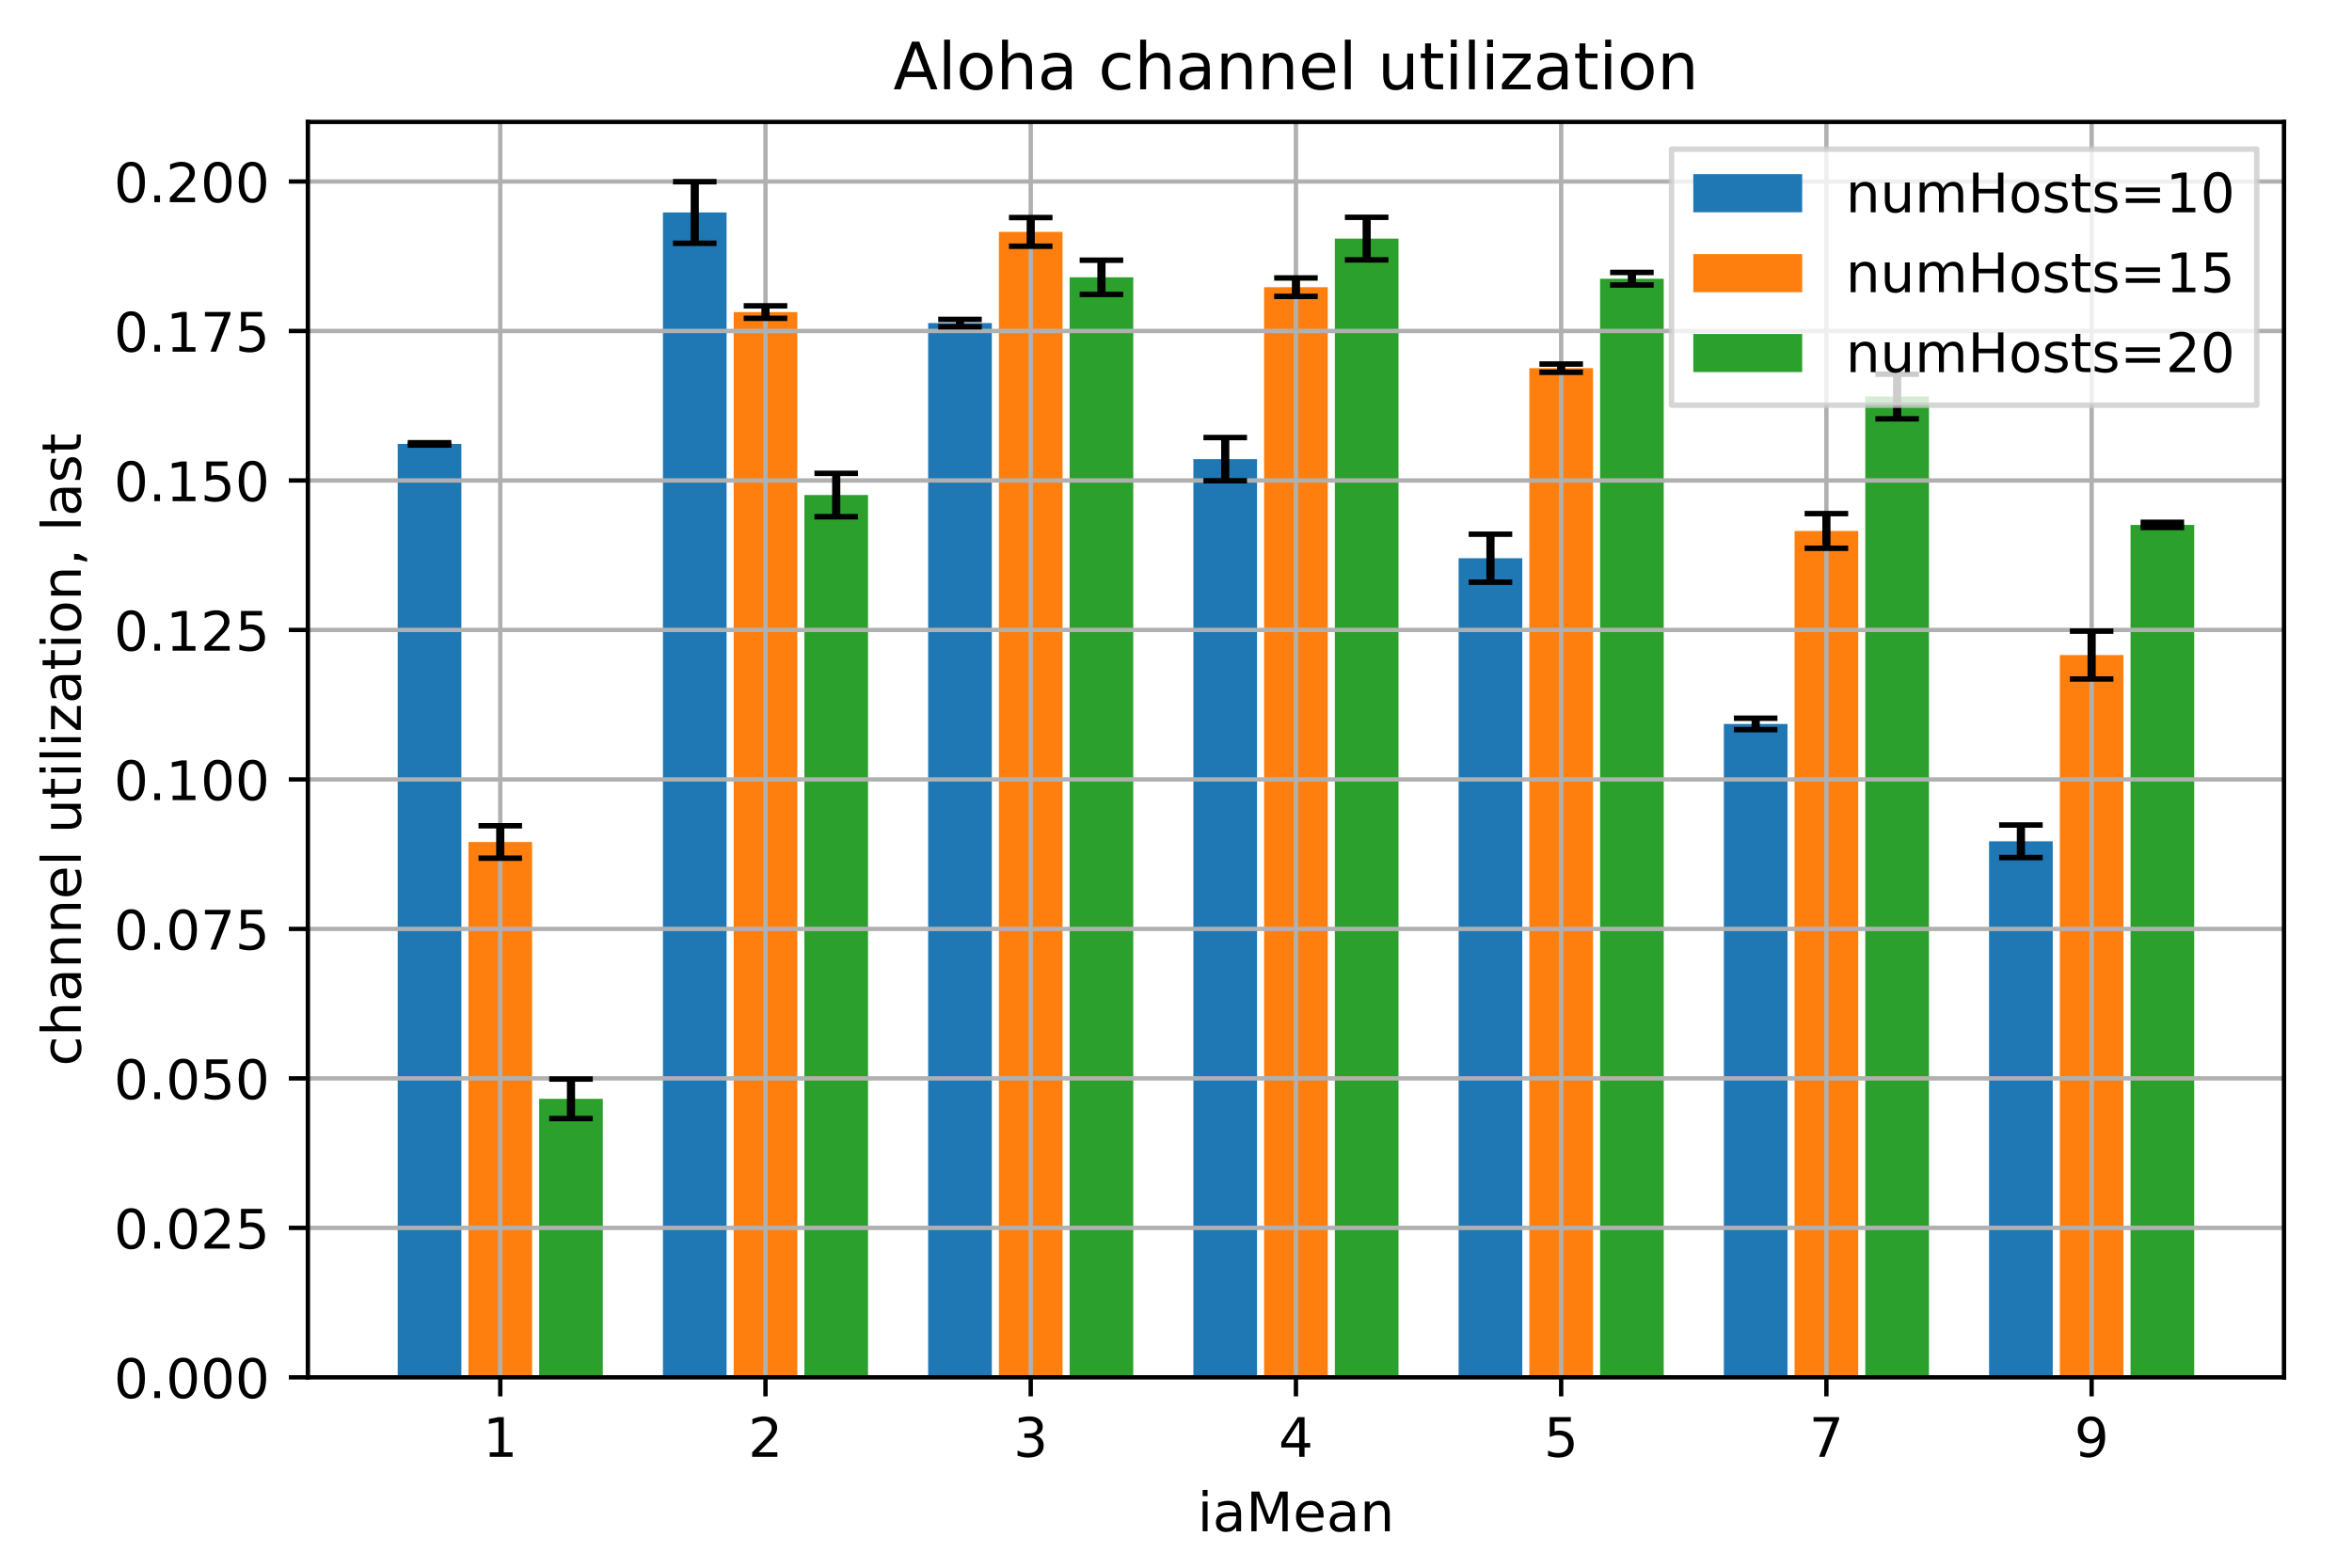 <?xml version="1.0" encoding="utf-8" standalone="no"?>
<!DOCTYPE svg PUBLIC "-//W3C//DTD SVG 1.1//EN"
  "http://www.w3.org/Graphics/SVG/1.1/DTD/svg11.dtd">
<!-- Created with matplotlib (https://matplotlib.org/) -->
<svg height="288pt" version="1.1" viewBox="0 0 432 288" width="432pt" xmlns="http://www.w3.org/2000/svg" xmlns:xlink="http://www.w3.org/1999/xlink">
 <defs>
  <style type="text/css">
*{stroke-linecap:butt;stroke-linejoin:round;}
  </style>
 </defs>
 <g id="figure_1">
  <g id="patch_1">
   <path d="M 0 288 
L 432 288 
L 432 0 
L 0 0 
z
" style="fill:#ffffff;"/>
  </g>
  <g id="axes_1">
   <g id="patch_2">
    <path d="M 56.55 253.033 
L 419.512 253.033 
L 419.512 22.4 
L 56.55 22.4 
z
" style="fill:#ffffff;"/>
   </g>
   <g id="patch_3">
    <path clip-path="url(#p6f4a59d327)" d="M 99.03 253.033 
L 110.722 253.033 
L 110.722 201.86 
L 99.03 201.86 
z
" style="fill:#2ca02c;"/>
   </g>
   <g id="patch_4">
    <path clip-path="url(#p6f4a59d327)" d="M 147.745 253.033 
L 159.437 253.033 
L 159.437 90.941 
L 147.745 90.941 
z
" style="fill:#2ca02c;"/>
   </g>
   <g id="patch_5">
    <path clip-path="url(#p6f4a59d327)" d="M 196.461 253.033 
L 208.152 253.033 
L 208.152 50.944 
L 196.461 50.944 
z
" style="fill:#2ca02c;"/>
   </g>
   <g id="patch_6">
    <path clip-path="url(#p6f4a59d327)" d="M 245.176 253.033 
L 256.868 253.033 
L 256.868 43.831 
L 245.176 43.831 
z
" style="fill:#2ca02c;"/>
   </g>
   <g id="patch_7">
    <path clip-path="url(#p6f4a59d327)" d="M 293.892 253.033 
L 305.583 253.033 
L 305.583 51.201 
L 293.892 51.201 
z
" style="fill:#2ca02c;"/>
   </g>
   <g id="patch_8">
    <path clip-path="url(#p6f4a59d327)" d="M 342.607 253.033 
L 354.299 253.033 
L 354.299 72.845 
L 342.607 72.845 
z
" style="fill:#2ca02c;"/>
   </g>
   <g id="patch_9">
    <path clip-path="url(#p6f4a59d327)" d="M 391.322 253.033 
L 403.014 253.033 
L 403.014 96.429 
L 391.322 96.429 
z
" style="fill:#2ca02c;"/>
   </g>
   <g id="patch_10">
    <path clip-path="url(#p6f4a59d327)" d="M 86.039 253.033 
L 97.731 253.033 
L 97.731 154.679 
L 86.039 154.679 
z
" style="fill:#ff7f0e;"/>
   </g>
   <g id="patch_11">
    <path clip-path="url(#p6f4a59d327)" d="M 134.755 253.033 
L 146.446 253.033 
L 146.446 57.334 
L 134.755 57.334 
z
" style="fill:#ff7f0e;"/>
   </g>
   <g id="patch_12">
    <path clip-path="url(#p6f4a59d327)" d="M 183.47 253.033 
L 195.162 253.033 
L 195.162 42.601 
L 183.47 42.601 
z
" style="fill:#ff7f0e;"/>
   </g>
   <g id="patch_13">
    <path clip-path="url(#p6f4a59d327)" d="M 232.185 253.033 
L 243.877 253.033 
L 243.877 52.759 
L 232.185 52.759 
z
" style="fill:#ff7f0e;"/>
   </g>
   <g id="patch_14">
    <path clip-path="url(#p6f4a59d327)" d="M 280.901 253.033 
L 292.593 253.033 
L 292.593 67.636 
L 280.901 67.636 
z
" style="fill:#ff7f0e;"/>
   </g>
   <g id="patch_15">
    <path clip-path="url(#p6f4a59d327)" d="M 329.616 253.033 
L 341.308 253.033 
L 341.308 97.541 
L 329.616 97.541 
z
" style="fill:#ff7f0e;"/>
   </g>
   <g id="patch_16">
    <path clip-path="url(#p6f4a59d327)" d="M 378.332 253.033 
L 390.023 253.033 
L 390.023 120.34 
L 378.332 120.34 
z
" style="fill:#ff7f0e;"/>
   </g>
   <g id="patch_17">
    <path clip-path="url(#p6f4a59d327)" d="M 73.048 253.033 
L 84.74 253.033 
L 84.74 81.547 
L 73.048 81.547 
z
" style="fill:#1f77b4;"/>
   </g>
   <g id="patch_18">
    <path clip-path="url(#p6f4a59d327)" d="M 121.764 253.033 
L 133.455 253.033 
L 133.455 39.035 
L 121.764 39.035 
z
" style="fill:#1f77b4;"/>
   </g>
   <g id="patch_19">
    <path clip-path="url(#p6f4a59d327)" d="M 170.479 253.033 
L 182.171 253.033 
L 182.171 59.353 
L 170.479 59.353 
z
" style="fill:#1f77b4;"/>
   </g>
   <g id="patch_20">
    <path clip-path="url(#p6f4a59d327)" d="M 219.195 253.033 
L 230.886 253.033 
L 230.886 84.345 
L 219.195 84.345 
z
" style="fill:#1f77b4;"/>
   </g>
   <g id="patch_21">
    <path clip-path="url(#p6f4a59d327)" d="M 267.91 253.033 
L 279.602 253.033 
L 279.602 102.548 
L 267.91 102.548 
z
" style="fill:#1f77b4;"/>
   </g>
   <g id="patch_22">
    <path clip-path="url(#p6f4a59d327)" d="M 316.625 253.033 
L 328.317 253.033 
L 328.317 132.993 
L 316.625 132.993 
z
" style="fill:#1f77b4;"/>
   </g>
   <g id="patch_23">
    <path clip-path="url(#p6f4a59d327)" d="M 365.341 253.033 
L 377.033 253.033 
L 377.033 154.549 
L 365.341 154.549 
z
" style="fill:#1f77b4;"/>
   </g>
   <g id="matplotlib.axis_1">
    <g id="xtick_1">
     <g id="line2d_1">
      <path clip-path="url(#p6f4a59d327)" d="M 91.885 253.033 
L 91.885 22.4 
" style="fill:none;stroke:#b0b0b0;stroke-linecap:square;stroke-width:0.8;"/>
     </g>
     <g id="line2d_2">
      <defs>
       <path d="M 0 0 
L 0 3.5 
" id="m653e069e9d" style="stroke:#000000;stroke-width:0.8;"/>
      </defs>
      <g>
       <use style="stroke:#000000;stroke-width:0.8;" x="91.885" xlink:href="#m653e069e9d" y="253.033"/>
      </g>
     </g>
     <g id="text_1">
      <!-- 1 -->
      <defs>
       <path d="M 12.406 8.297 
L 28.516 8.297 
L 28.516 63.922 
L 10.984 60.406 
L 10.984 69.391 
L 28.422 72.906 
L 38.281 72.906 
L 38.281 8.297 
L 54.391 8.297 
L 54.391 0 
L 12.406 0 
z
" id="DejaVuSans-49"/>
      </defs>
      <g transform="translate(88.704 267.632)scale(0.1 -0.1)">
       <use xlink:href="#DejaVuSans-49"/>
      </g>
     </g>
    </g>
    <g id="xtick_2">
     <g id="line2d_3">
      <path clip-path="url(#p6f4a59d327)" d="M 140.6 253.033 
L 140.6 22.4 
" style="fill:none;stroke:#b0b0b0;stroke-linecap:square;stroke-width:0.8;"/>
     </g>
     <g id="line2d_4">
      <g>
       <use style="stroke:#000000;stroke-width:0.8;" x="140.6" xlink:href="#m653e069e9d" y="253.033"/>
      </g>
     </g>
     <g id="text_2">
      <!-- 2 -->
      <defs>
       <path d="M 19.188 8.297 
L 53.609 8.297 
L 53.609 0 
L 7.328 0 
L 7.328 8.297 
Q 12.938 14.109 22.625 23.891 
Q 32.328 33.688 34.812 36.531 
Q 39.547 41.844 41.422 45.531 
Q 43.312 49.219 43.312 52.781 
Q 43.312 58.594 39.234 62.25 
Q 35.156 65.922 28.609 65.922 
Q 23.969 65.922 18.812 64.312 
Q 13.672 62.703 7.812 59.422 
L 7.812 69.391 
Q 13.766 71.781 18.938 73 
Q 24.125 74.219 28.422 74.219 
Q 39.75 74.219 46.484 68.547 
Q 53.219 62.891 53.219 53.422 
Q 53.219 48.922 51.531 44.891 
Q 49.859 40.875 45.406 35.406 
Q 44.188 33.984 37.641 27.219 
Q 31.109 20.453 19.188 8.297 
z
" id="DejaVuSans-50"/>
      </defs>
      <g transform="translate(137.419 267.632)scale(0.1 -0.1)">
       <use xlink:href="#DejaVuSans-50"/>
      </g>
     </g>
    </g>
    <g id="xtick_3">
     <g id="line2d_5">
      <path clip-path="url(#p6f4a59d327)" d="M 189.316 253.033 
L 189.316 22.4 
" style="fill:none;stroke:#b0b0b0;stroke-linecap:square;stroke-width:0.8;"/>
     </g>
     <g id="line2d_6">
      <g>
       <use style="stroke:#000000;stroke-width:0.8;" x="189.316" xlink:href="#m653e069e9d" y="253.033"/>
      </g>
     </g>
     <g id="text_3">
      <!-- 3 -->
      <defs>
       <path d="M 40.578 39.312 
Q 47.656 37.797 51.625 33 
Q 55.609 28.219 55.609 21.188 
Q 55.609 10.406 48.188 4.484 
Q 40.766 -1.422 27.094 -1.422 
Q 22.516 -1.422 17.656 -0.516 
Q 12.797 0.391 7.625 2.203 
L 7.625 11.719 
Q 11.719 9.328 16.594 8.109 
Q 21.484 6.891 26.812 6.891 
Q 36.078 6.891 40.938 10.547 
Q 45.797 14.203 45.797 21.188 
Q 45.797 27.641 41.281 31.266 
Q 36.766 34.906 28.719 34.906 
L 20.219 34.906 
L 20.219 43.016 
L 29.109 43.016 
Q 36.375 43.016 40.234 45.922 
Q 44.094 48.828 44.094 54.297 
Q 44.094 59.906 40.109 62.906 
Q 36.141 65.922 28.719 65.922 
Q 24.656 65.922 20.016 65.031 
Q 15.375 64.156 9.812 62.312 
L 9.812 71.094 
Q 15.438 72.656 20.344 73.438 
Q 25.25 74.219 29.594 74.219 
Q 40.828 74.219 47.359 69.109 
Q 53.906 64.016 53.906 55.328 
Q 53.906 49.266 50.438 45.094 
Q 46.969 40.922 40.578 39.312 
z
" id="DejaVuSans-51"/>
      </defs>
      <g transform="translate(186.135 267.632)scale(0.1 -0.1)">
       <use xlink:href="#DejaVuSans-51"/>
      </g>
     </g>
    </g>
    <g id="xtick_4">
     <g id="line2d_7">
      <path clip-path="url(#p6f4a59d327)" d="M 238.031 253.033 
L 238.031 22.4 
" style="fill:none;stroke:#b0b0b0;stroke-linecap:square;stroke-width:0.8;"/>
     </g>
     <g id="line2d_8">
      <g>
       <use style="stroke:#000000;stroke-width:0.8;" x="238.031" xlink:href="#m653e069e9d" y="253.033"/>
      </g>
     </g>
     <g id="text_4">
      <!-- 4 -->
      <defs>
       <path d="M 37.797 64.312 
L 12.891 25.391 
L 37.797 25.391 
z
M 35.203 72.906 
L 47.609 72.906 
L 47.609 25.391 
L 58.016 25.391 
L 58.016 17.188 
L 47.609 17.188 
L 47.609 0 
L 37.797 0 
L 37.797 17.188 
L 4.891 17.188 
L 4.891 26.703 
z
" id="DejaVuSans-52"/>
      </defs>
      <g transform="translate(234.85 267.632)scale(0.1 -0.1)">
       <use xlink:href="#DejaVuSans-52"/>
      </g>
     </g>
    </g>
    <g id="xtick_5">
     <g id="line2d_9">
      <path clip-path="url(#p6f4a59d327)" d="M 286.747 253.033 
L 286.747 22.4 
" style="fill:none;stroke:#b0b0b0;stroke-linecap:square;stroke-width:0.8;"/>
     </g>
     <g id="line2d_10">
      <g>
       <use style="stroke:#000000;stroke-width:0.8;" x="286.747" xlink:href="#m653e069e9d" y="253.033"/>
      </g>
     </g>
     <g id="text_5">
      <!-- 5 -->
      <defs>
       <path d="M 10.797 72.906 
L 49.516 72.906 
L 49.516 64.594 
L 19.828 64.594 
L 19.828 46.734 
Q 21.969 47.469 24.109 47.828 
Q 26.266 48.188 28.422 48.188 
Q 40.625 48.188 47.75 41.5 
Q 54.891 34.812 54.891 23.391 
Q 54.891 11.625 47.562 5.094 
Q 40.234 -1.422 26.906 -1.422 
Q 22.312 -1.422 17.547 -0.641 
Q 12.797 0.141 7.719 1.703 
L 7.719 11.625 
Q 12.109 9.234 16.797 8.062 
Q 21.484 6.891 26.703 6.891 
Q 35.156 6.891 40.078 11.328 
Q 45.016 15.766 45.016 23.391 
Q 45.016 31 40.078 35.438 
Q 35.156 39.891 26.703 39.891 
Q 22.75 39.891 18.812 39.016 
Q 14.891 38.141 10.797 36.281 
z
" id="DejaVuSans-53"/>
      </defs>
      <g transform="translate(283.565 267.632)scale(0.1 -0.1)">
       <use xlink:href="#DejaVuSans-53"/>
      </g>
     </g>
    </g>
    <g id="xtick_6">
     <g id="line2d_11">
      <path clip-path="url(#p6f4a59d327)" d="M 335.462 253.033 
L 335.462 22.4 
" style="fill:none;stroke:#b0b0b0;stroke-linecap:square;stroke-width:0.8;"/>
     </g>
     <g id="line2d_12">
      <g>
       <use style="stroke:#000000;stroke-width:0.8;" x="335.462" xlink:href="#m653e069e9d" y="253.033"/>
      </g>
     </g>
     <g id="text_6">
      <!-- 7 -->
      <defs>
       <path d="M 8.203 72.906 
L 55.078 72.906 
L 55.078 68.703 
L 28.609 0 
L 18.312 0 
L 43.219 64.594 
L 8.203 64.594 
z
" id="DejaVuSans-55"/>
      </defs>
      <g transform="translate(332.281 267.632)scale(0.1 -0.1)">
       <use xlink:href="#DejaVuSans-55"/>
      </g>
     </g>
    </g>
    <g id="xtick_7">
     <g id="line2d_13">
      <path clip-path="url(#p6f4a59d327)" d="M 384.178 253.033 
L 384.178 22.4 
" style="fill:none;stroke:#b0b0b0;stroke-linecap:square;stroke-width:0.8;"/>
     </g>
     <g id="line2d_14">
      <g>
       <use style="stroke:#000000;stroke-width:0.8;" x="384.178" xlink:href="#m653e069e9d" y="253.033"/>
      </g>
     </g>
     <g id="text_7">
      <!-- 9 -->
      <defs>
       <path d="M 10.984 1.516 
L 10.984 10.5 
Q 14.703 8.734 18.5 7.812 
Q 22.312 6.891 25.984 6.891 
Q 35.75 6.891 40.891 13.453 
Q 46.047 20.016 46.781 33.406 
Q 43.953 29.203 39.594 26.953 
Q 35.25 24.703 29.984 24.703 
Q 19.047 24.703 12.672 31.312 
Q 6.297 37.938 6.297 49.422 
Q 6.297 60.641 12.938 67.422 
Q 19.578 74.219 30.609 74.219 
Q 43.266 74.219 49.922 64.516 
Q 56.594 54.828 56.594 36.375 
Q 56.594 19.141 48.406 8.859 
Q 40.234 -1.422 26.422 -1.422 
Q 22.703 -1.422 18.891 -0.688 
Q 15.094 0.047 10.984 1.516 
z
M 30.609 32.422 
Q 37.25 32.422 41.125 36.953 
Q 45.016 41.5 45.016 49.422 
Q 45.016 57.281 41.125 61.844 
Q 37.25 66.406 30.609 66.406 
Q 23.969 66.406 20.094 61.844 
Q 16.219 57.281 16.219 49.422 
Q 16.219 41.5 20.094 36.953 
Q 23.969 32.422 30.609 32.422 
z
" id="DejaVuSans-57"/>
      </defs>
      <g transform="translate(380.996 267.632)scale(0.1 -0.1)">
       <use xlink:href="#DejaVuSans-57"/>
      </g>
     </g>
    </g>
    <g id="text_8">
     <!-- iaMean -->
     <defs>
      <path d="M 9.422 54.688 
L 18.406 54.688 
L 18.406 0 
L 9.422 0 
z
M 9.422 75.984 
L 18.406 75.984 
L 18.406 64.594 
L 9.422 64.594 
z
" id="DejaVuSans-105"/>
      <path d="M 34.281 27.484 
Q 23.391 27.484 19.188 25 
Q 14.984 22.516 14.984 16.5 
Q 14.984 11.719 18.141 8.906 
Q 21.297 6.109 26.703 6.109 
Q 34.188 6.109 38.703 11.406 
Q 43.219 16.703 43.219 25.484 
L 43.219 27.484 
z
M 52.203 31.203 
L 52.203 0 
L 43.219 0 
L 43.219 8.297 
Q 40.141 3.328 35.547 0.953 
Q 30.953 -1.422 24.312 -1.422 
Q 15.922 -1.422 10.953 3.297 
Q 6 8.016 6 15.922 
Q 6 25.141 12.172 29.828 
Q 18.359 34.516 30.609 34.516 
L 43.219 34.516 
L 43.219 35.406 
Q 43.219 41.609 39.141 45 
Q 35.062 48.391 27.688 48.391 
Q 23 48.391 18.547 47.266 
Q 14.109 46.141 10.016 43.891 
L 10.016 52.203 
Q 14.938 54.109 19.578 55.047 
Q 24.219 56 28.609 56 
Q 40.484 56 46.344 49.844 
Q 52.203 43.703 52.203 31.203 
z
" id="DejaVuSans-97"/>
      <path d="M 9.812 72.906 
L 24.516 72.906 
L 43.109 23.297 
L 61.812 72.906 
L 76.516 72.906 
L 76.516 0 
L 66.891 0 
L 66.891 64.016 
L 48.094 14.016 
L 38.188 14.016 
L 19.391 64.016 
L 19.391 0 
L 9.812 0 
z
" id="DejaVuSans-77"/>
      <path d="M 56.203 29.594 
L 56.203 25.203 
L 14.891 25.203 
Q 15.484 15.922 20.484 11.062 
Q 25.484 6.203 34.422 6.203 
Q 39.594 6.203 44.453 7.469 
Q 49.312 8.734 54.109 11.281 
L 54.109 2.781 
Q 49.266 0.734 44.188 -0.344 
Q 39.109 -1.422 33.891 -1.422 
Q 20.797 -1.422 13.156 6.188 
Q 5.516 13.812 5.516 26.812 
Q 5.516 40.234 12.766 48.109 
Q 20.016 56 32.328 56 
Q 43.359 56 49.781 48.891 
Q 56.203 41.797 56.203 29.594 
z
M 47.219 32.234 
Q 47.125 39.594 43.094 43.984 
Q 39.062 48.391 32.422 48.391 
Q 24.906 48.391 20.391 44.141 
Q 15.875 39.891 15.188 32.172 
z
" id="DejaVuSans-101"/>
      <path d="M 54.891 33.016 
L 54.891 0 
L 45.906 0 
L 45.906 32.719 
Q 45.906 40.484 42.875 44.328 
Q 39.844 48.188 33.797 48.188 
Q 26.516 48.188 22.312 43.547 
Q 18.109 38.922 18.109 30.906 
L 18.109 0 
L 9.078 0 
L 9.078 54.688 
L 18.109 54.688 
L 18.109 46.188 
Q 21.344 51.125 25.703 53.562 
Q 30.078 56 35.797 56 
Q 45.219 56 50.047 50.172 
Q 54.891 44.344 54.891 33.016 
z
" id="DejaVuSans-110"/>
     </defs>
     <g transform="translate(219.955 281.31)scale(0.1 -0.1)">
      <use xlink:href="#DejaVuSans-105"/>
      <use x="27.783" xlink:href="#DejaVuSans-97"/>
      <use x="89.062" xlink:href="#DejaVuSans-77"/>
      <use x="175.342" xlink:href="#DejaVuSans-101"/>
      <use x="236.865" xlink:href="#DejaVuSans-97"/>
      <use x="298.145" xlink:href="#DejaVuSans-110"/>
     </g>
    </g>
   </g>
   <g id="matplotlib.axis_2">
    <g id="ytick_1">
     <g id="line2d_15">
      <path clip-path="url(#p6f4a59d327)" d="M 56.55 253.033 
L 419.512 253.033 
" style="fill:none;stroke:#b0b0b0;stroke-linecap:square;stroke-width:0.8;"/>
     </g>
     <g id="line2d_16">
      <defs>
       <path d="M 0 0 
L -3.5 0 
" id="m45e20e0cf1" style="stroke:#000000;stroke-width:0.8;"/>
      </defs>
      <g>
       <use style="stroke:#000000;stroke-width:0.8;" x="56.55" xlink:href="#m45e20e0cf1" y="253.033"/>
      </g>
     </g>
     <g id="text_9">
      <!-- 0.000 -->
      <defs>
       <path d="M 31.781 66.406 
Q 24.172 66.406 20.328 58.906 
Q 16.5 51.422 16.5 36.375 
Q 16.5 21.391 20.328 13.891 
Q 24.172 6.391 31.781 6.391 
Q 39.453 6.391 43.281 13.891 
Q 47.125 21.391 47.125 36.375 
Q 47.125 51.422 43.281 58.906 
Q 39.453 66.406 31.781 66.406 
z
M 31.781 74.219 
Q 44.047 74.219 50.516 64.516 
Q 56.984 54.828 56.984 36.375 
Q 56.984 17.969 50.516 8.266 
Q 44.047 -1.422 31.781 -1.422 
Q 19.531 -1.422 13.062 8.266 
Q 6.594 17.969 6.594 36.375 
Q 6.594 54.828 13.062 64.516 
Q 19.531 74.219 31.781 74.219 
z
" id="DejaVuSans-48"/>
       <path d="M 10.688 12.406 
L 21 12.406 
L 21 0 
L 10.688 0 
z
" id="DejaVuSans-46"/>
      </defs>
      <g transform="translate(20.922 256.833)scale(0.1 -0.1)">
       <use xlink:href="#DejaVuSans-48"/>
       <use x="63.623" xlink:href="#DejaVuSans-46"/>
       <use x="95.41" xlink:href="#DejaVuSans-48"/>
       <use x="159.033" xlink:href="#DejaVuSans-48"/>
       <use x="222.656" xlink:href="#DejaVuSans-48"/>
      </g>
     </g>
    </g>
    <g id="ytick_2">
     <g id="line2d_17">
      <path clip-path="url(#p6f4a59d327)" d="M 56.55 225.572 
L 419.512 225.572 
" style="fill:none;stroke:#b0b0b0;stroke-linecap:square;stroke-width:0.8;"/>
     </g>
     <g id="line2d_18">
      <g>
       <use style="stroke:#000000;stroke-width:0.8;" x="56.55" xlink:href="#m45e20e0cf1" y="225.572"/>
      </g>
     </g>
     <g id="text_10">
      <!-- 0.025 -->
      <g transform="translate(20.922 229.371)scale(0.1 -0.1)">
       <use xlink:href="#DejaVuSans-48"/>
       <use x="63.623" xlink:href="#DejaVuSans-46"/>
       <use x="95.41" xlink:href="#DejaVuSans-48"/>
       <use x="159.033" xlink:href="#DejaVuSans-50"/>
       <use x="222.656" xlink:href="#DejaVuSans-53"/>
      </g>
     </g>
    </g>
    <g id="ytick_3">
     <g id="line2d_19">
      <path clip-path="url(#p6f4a59d327)" d="M 56.55 198.111 
L 419.512 198.111 
" style="fill:none;stroke:#b0b0b0;stroke-linecap:square;stroke-width:0.8;"/>
     </g>
     <g id="line2d_20">
      <g>
       <use style="stroke:#000000;stroke-width:0.8;" x="56.55" xlink:href="#m45e20e0cf1" y="198.111"/>
      </g>
     </g>
     <g id="text_11">
      <!-- 0.050 -->
      <g transform="translate(20.922 201.91)scale(0.1 -0.1)">
       <use xlink:href="#DejaVuSans-48"/>
       <use x="63.623" xlink:href="#DejaVuSans-46"/>
       <use x="95.41" xlink:href="#DejaVuSans-48"/>
       <use x="159.033" xlink:href="#DejaVuSans-53"/>
       <use x="222.656" xlink:href="#DejaVuSans-48"/>
      </g>
     </g>
    </g>
    <g id="ytick_4">
     <g id="line2d_21">
      <path clip-path="url(#p6f4a59d327)" d="M 56.55 170.649 
L 419.512 170.649 
" style="fill:none;stroke:#b0b0b0;stroke-linecap:square;stroke-width:0.8;"/>
     </g>
     <g id="line2d_22">
      <g>
       <use style="stroke:#000000;stroke-width:0.8;" x="56.55" xlink:href="#m45e20e0cf1" y="170.649"/>
      </g>
     </g>
     <g id="text_12">
      <!-- 0.075 -->
      <g transform="translate(20.922 174.448)scale(0.1 -0.1)">
       <use xlink:href="#DejaVuSans-48"/>
       <use x="63.623" xlink:href="#DejaVuSans-46"/>
       <use x="95.41" xlink:href="#DejaVuSans-48"/>
       <use x="159.033" xlink:href="#DejaVuSans-55"/>
       <use x="222.656" xlink:href="#DejaVuSans-53"/>
      </g>
     </g>
    </g>
    <g id="ytick_5">
     <g id="line2d_23">
      <path clip-path="url(#p6f4a59d327)" d="M 56.55 143.188 
L 419.512 143.188 
" style="fill:none;stroke:#b0b0b0;stroke-linecap:square;stroke-width:0.8;"/>
     </g>
     <g id="line2d_24">
      <g>
       <use style="stroke:#000000;stroke-width:0.8;" x="56.55" xlink:href="#m45e20e0cf1" y="143.188"/>
      </g>
     </g>
     <g id="text_13">
      <!-- 0.100 -->
      <g transform="translate(20.922 146.987)scale(0.1 -0.1)">
       <use xlink:href="#DejaVuSans-48"/>
       <use x="63.623" xlink:href="#DejaVuSans-46"/>
       <use x="95.41" xlink:href="#DejaVuSans-49"/>
       <use x="159.033" xlink:href="#DejaVuSans-48"/>
       <use x="222.656" xlink:href="#DejaVuSans-48"/>
      </g>
     </g>
    </g>
    <g id="ytick_6">
     <g id="line2d_25">
      <path clip-path="url(#p6f4a59d327)" d="M 56.55 115.726 
L 419.512 115.726 
" style="fill:none;stroke:#b0b0b0;stroke-linecap:square;stroke-width:0.8;"/>
     </g>
     <g id="line2d_26">
      <g>
       <use style="stroke:#000000;stroke-width:0.8;" x="56.55" xlink:href="#m45e20e0cf1" y="115.726"/>
      </g>
     </g>
     <g id="text_14">
      <!-- 0.125 -->
      <g transform="translate(20.922 119.526)scale(0.1 -0.1)">
       <use xlink:href="#DejaVuSans-48"/>
       <use x="63.623" xlink:href="#DejaVuSans-46"/>
       <use x="95.41" xlink:href="#DejaVuSans-49"/>
       <use x="159.033" xlink:href="#DejaVuSans-50"/>
       <use x="222.656" xlink:href="#DejaVuSans-53"/>
      </g>
     </g>
    </g>
    <g id="ytick_7">
     <g id="line2d_27">
      <path clip-path="url(#p6f4a59d327)" d="M 56.55 88.265 
L 419.512 88.265 
" style="fill:none;stroke:#b0b0b0;stroke-linecap:square;stroke-width:0.8;"/>
     </g>
     <g id="line2d_28">
      <g>
       <use style="stroke:#000000;stroke-width:0.8;" x="56.55" xlink:href="#m45e20e0cf1" y="88.265"/>
      </g>
     </g>
     <g id="text_15">
      <!-- 0.150 -->
      <g transform="translate(20.922 92.064)scale(0.1 -0.1)">
       <use xlink:href="#DejaVuSans-48"/>
       <use x="63.623" xlink:href="#DejaVuSans-46"/>
       <use x="95.41" xlink:href="#DejaVuSans-49"/>
       <use x="159.033" xlink:href="#DejaVuSans-53"/>
       <use x="222.656" xlink:href="#DejaVuSans-48"/>
      </g>
     </g>
    </g>
    <g id="ytick_8">
     <g id="line2d_29">
      <path clip-path="url(#p6f4a59d327)" d="M 56.55 60.804 
L 419.512 60.804 
" style="fill:none;stroke:#b0b0b0;stroke-linecap:square;stroke-width:0.8;"/>
     </g>
     <g id="line2d_30">
      <g>
       <use style="stroke:#000000;stroke-width:0.8;" x="56.55" xlink:href="#m45e20e0cf1" y="60.804"/>
      </g>
     </g>
     <g id="text_16">
      <!-- 0.175 -->
      <g transform="translate(20.922 64.603)scale(0.1 -0.1)">
       <use xlink:href="#DejaVuSans-48"/>
       <use x="63.623" xlink:href="#DejaVuSans-46"/>
       <use x="95.41" xlink:href="#DejaVuSans-49"/>
       <use x="159.033" xlink:href="#DejaVuSans-55"/>
       <use x="222.656" xlink:href="#DejaVuSans-53"/>
      </g>
     </g>
    </g>
    <g id="ytick_9">
     <g id="line2d_31">
      <path clip-path="url(#p6f4a59d327)" d="M 56.55 33.342 
L 419.512 33.342 
" style="fill:none;stroke:#b0b0b0;stroke-linecap:square;stroke-width:0.8;"/>
     </g>
     <g id="line2d_32">
      <g>
       <use style="stroke:#000000;stroke-width:0.8;" x="56.55" xlink:href="#m45e20e0cf1" y="33.342"/>
      </g>
     </g>
     <g id="text_17">
      <!-- 0.200 -->
      <g transform="translate(20.922 37.142)scale(0.1 -0.1)">
       <use xlink:href="#DejaVuSans-48"/>
       <use x="63.623" xlink:href="#DejaVuSans-46"/>
       <use x="95.41" xlink:href="#DejaVuSans-50"/>
       <use x="159.033" xlink:href="#DejaVuSans-48"/>
       <use x="222.656" xlink:href="#DejaVuSans-48"/>
      </g>
     </g>
    </g>
    <g id="text_18">
     <!-- channel utilization, last -->
     <defs>
      <path d="M 48.781 52.594 
L 48.781 44.188 
Q 44.969 46.297 41.141 47.344 
Q 37.312 48.391 33.406 48.391 
Q 24.656 48.391 19.812 42.844 
Q 14.984 37.312 14.984 27.297 
Q 14.984 17.281 19.812 11.734 
Q 24.656 6.203 33.406 6.203 
Q 37.312 6.203 41.141 7.25 
Q 44.969 8.297 48.781 10.406 
L 48.781 2.094 
Q 45.016 0.344 40.984 -0.531 
Q 36.969 -1.422 32.422 -1.422 
Q 20.062 -1.422 12.781 6.344 
Q 5.516 14.109 5.516 27.297 
Q 5.516 40.672 12.859 48.328 
Q 20.219 56 33.016 56 
Q 37.156 56 41.109 55.141 
Q 45.062 54.297 48.781 52.594 
z
" id="DejaVuSans-99"/>
      <path d="M 54.891 33.016 
L 54.891 0 
L 45.906 0 
L 45.906 32.719 
Q 45.906 40.484 42.875 44.328 
Q 39.844 48.188 33.797 48.188 
Q 26.516 48.188 22.312 43.547 
Q 18.109 38.922 18.109 30.906 
L 18.109 0 
L 9.078 0 
L 9.078 75.984 
L 18.109 75.984 
L 18.109 46.188 
Q 21.344 51.125 25.703 53.562 
Q 30.078 56 35.797 56 
Q 45.219 56 50.047 50.172 
Q 54.891 44.344 54.891 33.016 
z
" id="DejaVuSans-104"/>
      <path d="M 9.422 75.984 
L 18.406 75.984 
L 18.406 0 
L 9.422 0 
z
" id="DejaVuSans-108"/>
      <path id="DejaVuSans-32"/>
      <path d="M 8.5 21.578 
L 8.5 54.688 
L 17.484 54.688 
L 17.484 21.922 
Q 17.484 14.156 20.5 10.266 
Q 23.531 6.391 29.594 6.391 
Q 36.859 6.391 41.078 11.031 
Q 45.312 15.672 45.312 23.688 
L 45.312 54.688 
L 54.297 54.688 
L 54.297 0 
L 45.312 0 
L 45.312 8.406 
Q 42.047 3.422 37.719 1 
Q 33.406 -1.422 27.688 -1.422 
Q 18.266 -1.422 13.375 4.438 
Q 8.5 10.297 8.5 21.578 
z
M 31.109 56 
z
" id="DejaVuSans-117"/>
      <path d="M 18.312 70.219 
L 18.312 54.688 
L 36.812 54.688 
L 36.812 47.703 
L 18.312 47.703 
L 18.312 18.016 
Q 18.312 11.328 20.141 9.422 
Q 21.969 7.516 27.594 7.516 
L 36.812 7.516 
L 36.812 0 
L 27.594 0 
Q 17.188 0 13.234 3.875 
Q 9.281 7.766 9.281 18.016 
L 9.281 47.703 
L 2.688 47.703 
L 2.688 54.688 
L 9.281 54.688 
L 9.281 70.219 
z
" id="DejaVuSans-116"/>
      <path d="M 5.516 54.688 
L 48.188 54.688 
L 48.188 46.484 
L 14.406 7.172 
L 48.188 7.172 
L 48.188 0 
L 4.297 0 
L 4.297 8.203 
L 38.094 47.516 
L 5.516 47.516 
z
" id="DejaVuSans-122"/>
      <path d="M 30.609 48.391 
Q 23.391 48.391 19.188 42.75 
Q 14.984 37.109 14.984 27.297 
Q 14.984 17.484 19.156 11.844 
Q 23.344 6.203 30.609 6.203 
Q 37.797 6.203 41.984 11.859 
Q 46.188 17.531 46.188 27.297 
Q 46.188 37.016 41.984 42.703 
Q 37.797 48.391 30.609 48.391 
z
M 30.609 56 
Q 42.328 56 49.016 48.375 
Q 55.719 40.766 55.719 27.297 
Q 55.719 13.875 49.016 6.219 
Q 42.328 -1.422 30.609 -1.422 
Q 18.844 -1.422 12.172 6.219 
Q 5.516 13.875 5.516 27.297 
Q 5.516 40.766 12.172 48.375 
Q 18.844 56 30.609 56 
z
" id="DejaVuSans-111"/>
      <path d="M 11.719 12.406 
L 22.016 12.406 
L 22.016 4 
L 14.016 -11.625 
L 7.719 -11.625 
L 11.719 4 
z
" id="DejaVuSans-44"/>
      <path d="M 44.281 53.078 
L 44.281 44.578 
Q 40.484 46.531 36.375 47.5 
Q 32.281 48.484 27.875 48.484 
Q 21.188 48.484 17.844 46.438 
Q 14.5 44.391 14.5 40.281 
Q 14.5 37.156 16.891 35.375 
Q 19.281 33.594 26.516 31.984 
L 29.594 31.297 
Q 39.156 29.25 43.188 25.516 
Q 47.219 21.781 47.219 15.094 
Q 47.219 7.469 41.188 3.016 
Q 35.156 -1.422 24.609 -1.422 
Q 20.219 -1.422 15.453 -0.562 
Q 10.688 0.297 5.422 2 
L 5.422 11.281 
Q 10.406 8.688 15.234 7.391 
Q 20.062 6.109 24.812 6.109 
Q 31.156 6.109 34.562 8.281 
Q 37.984 10.453 37.984 14.406 
Q 37.984 18.062 35.516 20.016 
Q 33.062 21.969 24.703 23.781 
L 21.578 24.516 
Q 13.234 26.266 9.516 29.906 
Q 5.812 33.547 5.812 39.891 
Q 5.812 47.609 11.281 51.797 
Q 16.75 56 26.812 56 
Q 31.781 56 36.172 55.266 
Q 40.578 54.547 44.281 53.078 
z
" id="DejaVuSans-115"/>
     </defs>
     <g transform="translate(14.842 195.849)rotate(-90)scale(0.1 -0.1)">
      <use xlink:href="#DejaVuSans-99"/>
      <use x="54.98" xlink:href="#DejaVuSans-104"/>
      <use x="118.359" xlink:href="#DejaVuSans-97"/>
      <use x="179.639" xlink:href="#DejaVuSans-110"/>
      <use x="243.018" xlink:href="#DejaVuSans-110"/>
      <use x="306.396" xlink:href="#DejaVuSans-101"/>
      <use x="367.92" xlink:href="#DejaVuSans-108"/>
      <use x="395.703" xlink:href="#DejaVuSans-32"/>
      <use x="427.49" xlink:href="#DejaVuSans-117"/>
      <use x="490.869" xlink:href="#DejaVuSans-116"/>
      <use x="530.078" xlink:href="#DejaVuSans-105"/>
      <use x="557.861" xlink:href="#DejaVuSans-108"/>
      <use x="585.645" xlink:href="#DejaVuSans-105"/>
      <use x="613.428" xlink:href="#DejaVuSans-122"/>
      <use x="665.918" xlink:href="#DejaVuSans-97"/>
      <use x="727.197" xlink:href="#DejaVuSans-116"/>
      <use x="766.406" xlink:href="#DejaVuSans-105"/>
      <use x="794.189" xlink:href="#DejaVuSans-111"/>
      <use x="855.371" xlink:href="#DejaVuSans-110"/>
      <use x="918.75" xlink:href="#DejaVuSans-44"/>
      <use x="950.537" xlink:href="#DejaVuSans-32"/>
      <use x="982.324" xlink:href="#DejaVuSans-108"/>
      <use x="1010.107" xlink:href="#DejaVuSans-97"/>
      <use x="1071.387" xlink:href="#DejaVuSans-115"/>
      <use x="1123.486" xlink:href="#DejaVuSans-116"/>
     </g>
    </g>
   </g>
   <g id="LineCollection_1">
    <path clip-path="url(#p6f4a59d327)" d="M 78.894 81.761 
L 78.894 81.332 
" style="fill:none;stroke:#000000;stroke-width:1.5;"/>
    <path clip-path="url(#p6f4a59d327)" d="M 127.61 44.688 
L 127.61 33.383 
" style="fill:none;stroke:#000000;stroke-width:1.5;"/>
    <path clip-path="url(#p6f4a59d327)" d="M 176.325 60.023 
L 176.325 58.682 
" style="fill:none;stroke:#000000;stroke-width:1.5;"/>
    <path clip-path="url(#p6f4a59d327)" d="M 225.04 88.314 
L 225.04 80.376 
" style="fill:none;stroke:#000000;stroke-width:1.5;"/>
    <path clip-path="url(#p6f4a59d327)" d="M 273.756 106.958 
L 273.756 98.138 
" style="fill:none;stroke:#000000;stroke-width:1.5;"/>
    <path clip-path="url(#p6f4a59d327)" d="M 322.471 134.04 
L 322.471 131.946 
" style="fill:none;stroke:#000000;stroke-width:1.5;"/>
    <path clip-path="url(#p6f4a59d327)" d="M 371.187 157.538 
L 371.187 151.559 
" style="fill:none;stroke:#000000;stroke-width:1.5;"/>
   </g>
   <g id="LineCollection_2">
    <path clip-path="url(#p6f4a59d327)" d="M 91.885 157.658 
L 91.885 151.699 
" style="fill:none;stroke:#000000;stroke-width:1.5;"/>
    <path clip-path="url(#p6f4a59d327)" d="M 140.6 58.476 
L 140.6 56.192 
" style="fill:none;stroke:#000000;stroke-width:1.5;"/>
    <path clip-path="url(#p6f4a59d327)" d="M 189.316 45.231 
L 189.316 39.971 
" style="fill:none;stroke:#000000;stroke-width:1.5;"/>
    <path clip-path="url(#p6f4a59d327)" d="M 238.031 54.451 
L 238.031 51.066 
" style="fill:none;stroke:#000000;stroke-width:1.5;"/>
    <path clip-path="url(#p6f4a59d327)" d="M 286.747 68.393 
L 286.747 66.878 
" style="fill:none;stroke:#000000;stroke-width:1.5;"/>
    <path clip-path="url(#p6f4a59d327)" d="M 335.462 100.728 
L 335.462 94.353 
" style="fill:none;stroke:#000000;stroke-width:1.5;"/>
    <path clip-path="url(#p6f4a59d327)" d="M 384.178 124.738 
L 384.178 115.942 
" style="fill:none;stroke:#000000;stroke-width:1.5;"/>
   </g>
   <g id="LineCollection_3">
    <path clip-path="url(#p6f4a59d327)" d="M 104.876 205.489 
L 104.876 198.231 
" style="fill:none;stroke:#000000;stroke-width:1.5;"/>
    <path clip-path="url(#p6f4a59d327)" d="M 153.591 94.928 
L 153.591 86.954 
" style="fill:none;stroke:#000000;stroke-width:1.5;"/>
    <path clip-path="url(#p6f4a59d327)" d="M 202.307 54.086 
L 202.307 47.802 
" style="fill:none;stroke:#000000;stroke-width:1.5;"/>
    <path clip-path="url(#p6f4a59d327)" d="M 251.022 47.741 
L 251.022 39.921 
" style="fill:none;stroke:#000000;stroke-width:1.5;"/>
    <path clip-path="url(#p6f4a59d327)" d="M 299.737 52.354 
L 299.737 50.048 
" style="fill:none;stroke:#000000;stroke-width:1.5;"/>
    <path clip-path="url(#p6f4a59d327)" d="M 348.453 76.941 
L 348.453 68.749 
" style="fill:none;stroke:#000000;stroke-width:1.5;"/>
    <path clip-path="url(#p6f4a59d327)" d="M 397.168 96.906 
L 397.168 95.951 
" style="fill:none;stroke:#000000;stroke-width:1.5;"/>
   </g>
   <g id="line2d_33">
    <defs>
     <path d="M 4 0 
L -4 -0 
" id="m38c6f02aef" style="stroke:#000000;"/>
    </defs>
    <g clip-path="url(#p6f4a59d327)">
     <use style="stroke:#000000;" x="78.894" xlink:href="#m38c6f02aef" y="81.761"/>
     <use style="stroke:#000000;" x="127.61" xlink:href="#m38c6f02aef" y="44.688"/>
     <use style="stroke:#000000;" x="176.325" xlink:href="#m38c6f02aef" y="60.023"/>
     <use style="stroke:#000000;" x="225.04" xlink:href="#m38c6f02aef" y="88.314"/>
     <use style="stroke:#000000;" x="273.756" xlink:href="#m38c6f02aef" y="106.958"/>
     <use style="stroke:#000000;" x="322.471" xlink:href="#m38c6f02aef" y="134.04"/>
     <use style="stroke:#000000;" x="371.187" xlink:href="#m38c6f02aef" y="157.538"/>
    </g>
   </g>
   <g id="line2d_34">
    <g clip-path="url(#p6f4a59d327)">
     <use style="stroke:#000000;" x="78.894" xlink:href="#m38c6f02aef" y="81.332"/>
     <use style="stroke:#000000;" x="127.61" xlink:href="#m38c6f02aef" y="33.383"/>
     <use style="stroke:#000000;" x="176.325" xlink:href="#m38c6f02aef" y="58.682"/>
     <use style="stroke:#000000;" x="225.04" xlink:href="#m38c6f02aef" y="80.376"/>
     <use style="stroke:#000000;" x="273.756" xlink:href="#m38c6f02aef" y="98.138"/>
     <use style="stroke:#000000;" x="322.471" xlink:href="#m38c6f02aef" y="131.946"/>
     <use style="stroke:#000000;" x="371.187" xlink:href="#m38c6f02aef" y="151.559"/>
    </g>
   </g>
   <g id="line2d_35">
    <g clip-path="url(#p6f4a59d327)">
     <use style="stroke:#000000;" x="91.885" xlink:href="#m38c6f02aef" y="157.658"/>
     <use style="stroke:#000000;" x="140.6" xlink:href="#m38c6f02aef" y="58.476"/>
     <use style="stroke:#000000;" x="189.316" xlink:href="#m38c6f02aef" y="45.231"/>
     <use style="stroke:#000000;" x="238.031" xlink:href="#m38c6f02aef" y="54.451"/>
     <use style="stroke:#000000;" x="286.747" xlink:href="#m38c6f02aef" y="68.393"/>
     <use style="stroke:#000000;" x="335.462" xlink:href="#m38c6f02aef" y="100.728"/>
     <use style="stroke:#000000;" x="384.178" xlink:href="#m38c6f02aef" y="124.738"/>
    </g>
   </g>
   <g id="line2d_36">
    <g clip-path="url(#p6f4a59d327)">
     <use style="stroke:#000000;" x="91.885" xlink:href="#m38c6f02aef" y="151.699"/>
     <use style="stroke:#000000;" x="140.6" xlink:href="#m38c6f02aef" y="56.192"/>
     <use style="stroke:#000000;" x="189.316" xlink:href="#m38c6f02aef" y="39.971"/>
     <use style="stroke:#000000;" x="238.031" xlink:href="#m38c6f02aef" y="51.066"/>
     <use style="stroke:#000000;" x="286.747" xlink:href="#m38c6f02aef" y="66.878"/>
     <use style="stroke:#000000;" x="335.462" xlink:href="#m38c6f02aef" y="94.353"/>
     <use style="stroke:#000000;" x="384.178" xlink:href="#m38c6f02aef" y="115.942"/>
    </g>
   </g>
   <g id="line2d_37">
    <g clip-path="url(#p6f4a59d327)">
     <use style="stroke:#000000;" x="104.876" xlink:href="#m38c6f02aef" y="205.489"/>
     <use style="stroke:#000000;" x="153.591" xlink:href="#m38c6f02aef" y="94.928"/>
     <use style="stroke:#000000;" x="202.307" xlink:href="#m38c6f02aef" y="54.086"/>
     <use style="stroke:#000000;" x="251.022" xlink:href="#m38c6f02aef" y="47.741"/>
     <use style="stroke:#000000;" x="299.737" xlink:href="#m38c6f02aef" y="52.354"/>
     <use style="stroke:#000000;" x="348.453" xlink:href="#m38c6f02aef" y="76.941"/>
     <use style="stroke:#000000;" x="397.168" xlink:href="#m38c6f02aef" y="96.906"/>
    </g>
   </g>
   <g id="line2d_38">
    <g clip-path="url(#p6f4a59d327)">
     <use style="stroke:#000000;" x="104.876" xlink:href="#m38c6f02aef" y="198.231"/>
     <use style="stroke:#000000;" x="153.591" xlink:href="#m38c6f02aef" y="86.954"/>
     <use style="stroke:#000000;" x="202.307" xlink:href="#m38c6f02aef" y="47.802"/>
     <use style="stroke:#000000;" x="251.022" xlink:href="#m38c6f02aef" y="39.921"/>
     <use style="stroke:#000000;" x="299.737" xlink:href="#m38c6f02aef" y="50.048"/>
     <use style="stroke:#000000;" x="348.453" xlink:href="#m38c6f02aef" y="68.749"/>
     <use style="stroke:#000000;" x="397.168" xlink:href="#m38c6f02aef" y="95.951"/>
    </g>
   </g>
   <g id="line2d_39"/>
   <g id="line2d_40"/>
   <g id="line2d_41"/>
   <g id="patch_24">
    <path d="M 56.55 253.033 
L 56.55 22.4 
" style="fill:none;stroke:#000000;stroke-linecap:square;stroke-linejoin:miter;stroke-width:0.8;"/>
   </g>
   <g id="patch_25">
    <path d="M 419.512 253.033 
L 419.512 22.4 
" style="fill:none;stroke:#000000;stroke-linecap:square;stroke-linejoin:miter;stroke-width:0.8;"/>
   </g>
   <g id="patch_26">
    <path d="M 56.55 253.033 
L 419.512 253.033 
" style="fill:none;stroke:#000000;stroke-linecap:square;stroke-linejoin:miter;stroke-width:0.8;"/>
   </g>
   <g id="patch_27">
    <path d="M 56.55 22.4 
L 419.512 22.4 
" style="fill:none;stroke:#000000;stroke-linecap:square;stroke-linejoin:miter;stroke-width:0.8;"/>
   </g>
   <g id="text_19">
    <!-- Aloha channel utilization -->
    <defs>
     <path d="M 34.188 63.188 
L 20.797 26.906 
L 47.609 26.906 
z
M 28.609 72.906 
L 39.797 72.906 
L 67.578 0 
L 57.328 0 
L 50.688 18.703 
L 17.828 18.703 
L 11.188 0 
L 0.781 0 
z
" id="DejaVuSans-65"/>
    </defs>
    <g transform="translate(164.079 16.4)scale(0.12 -0.12)">
     <use xlink:href="#DejaVuSans-65"/>
     <use x="68.408" xlink:href="#DejaVuSans-108"/>
     <use x="96.191" xlink:href="#DejaVuSans-111"/>
     <use x="157.373" xlink:href="#DejaVuSans-104"/>
     <use x="220.752" xlink:href="#DejaVuSans-97"/>
     <use x="282.031" xlink:href="#DejaVuSans-32"/>
     <use x="313.818" xlink:href="#DejaVuSans-99"/>
     <use x="368.799" xlink:href="#DejaVuSans-104"/>
     <use x="432.178" xlink:href="#DejaVuSans-97"/>
     <use x="493.457" xlink:href="#DejaVuSans-110"/>
     <use x="556.836" xlink:href="#DejaVuSans-110"/>
     <use x="620.215" xlink:href="#DejaVuSans-101"/>
     <use x="681.738" xlink:href="#DejaVuSans-108"/>
     <use x="709.521" xlink:href="#DejaVuSans-32"/>
     <use x="741.309" xlink:href="#DejaVuSans-117"/>
     <use x="804.688" xlink:href="#DejaVuSans-116"/>
     <use x="843.896" xlink:href="#DejaVuSans-105"/>
     <use x="871.68" xlink:href="#DejaVuSans-108"/>
     <use x="899.463" xlink:href="#DejaVuSans-105"/>
     <use x="927.246" xlink:href="#DejaVuSans-122"/>
     <use x="979.736" xlink:href="#DejaVuSans-97"/>
     <use x="1041.016" xlink:href="#DejaVuSans-116"/>
     <use x="1080.225" xlink:href="#DejaVuSans-105"/>
     <use x="1108.008" xlink:href="#DejaVuSans-111"/>
     <use x="1169.189" xlink:href="#DejaVuSans-110"/>
    </g>
   </g>
   <g id="legend_1">
    <g id="patch_28">
     <path d="M 307.014 74.434 
L 414.512 74.434 
L 414.512 27.4 
L 307.014 27.4 
z
" style="fill:#ffffff;opacity:0.8;stroke:#cccccc;stroke-linejoin:miter;"/>
    </g>
    <g id="patch_29">
     <path d="M 311.014 38.998 
L 331.014 38.998 
L 331.014 31.998 
L 311.014 31.998 
z
" style="fill:#1f77b4;"/>
    </g>
    <g id="text_20">
     <!-- numHosts=10 -->
     <defs>
      <path d="M 52 44.188 
Q 55.375 50.25 60.062 53.125 
Q 64.75 56 71.094 56 
Q 79.641 56 84.281 50.016 
Q 88.922 44.047 88.922 33.016 
L 88.922 0 
L 79.891 0 
L 79.891 32.719 
Q 79.891 40.578 77.094 44.375 
Q 74.312 48.188 68.609 48.188 
Q 61.625 48.188 57.562 43.547 
Q 53.516 38.922 53.516 30.906 
L 53.516 0 
L 44.484 0 
L 44.484 32.719 
Q 44.484 40.625 41.703 44.406 
Q 38.922 48.188 33.109 48.188 
Q 26.219 48.188 22.156 43.531 
Q 18.109 38.875 18.109 30.906 
L 18.109 0 
L 9.078 0 
L 9.078 54.688 
L 18.109 54.688 
L 18.109 46.188 
Q 21.188 51.219 25.484 53.609 
Q 29.781 56 35.688 56 
Q 41.656 56 45.828 52.969 
Q 50 49.953 52 44.188 
z
" id="DejaVuSans-109"/>
      <path d="M 9.812 72.906 
L 19.672 72.906 
L 19.672 43.016 
L 55.516 43.016 
L 55.516 72.906 
L 65.375 72.906 
L 65.375 0 
L 55.516 0 
L 55.516 34.719 
L 19.672 34.719 
L 19.672 0 
L 9.812 0 
z
" id="DejaVuSans-72"/>
      <path d="M 10.594 45.406 
L 73.188 45.406 
L 73.188 37.203 
L 10.594 37.203 
z
M 10.594 25.484 
L 73.188 25.484 
L 73.188 17.188 
L 10.594 17.188 
z
" id="DejaVuSans-61"/>
     </defs>
     <g transform="translate(339.014 38.998)scale(0.1 -0.1)">
      <use xlink:href="#DejaVuSans-110"/>
      <use x="63.379" xlink:href="#DejaVuSans-117"/>
      <use x="126.758" xlink:href="#DejaVuSans-109"/>
      <use x="224.17" xlink:href="#DejaVuSans-72"/>
      <use x="299.365" xlink:href="#DejaVuSans-111"/>
      <use x="360.547" xlink:href="#DejaVuSans-115"/>
      <use x="412.646" xlink:href="#DejaVuSans-116"/>
      <use x="451.855" xlink:href="#DejaVuSans-115"/>
      <use x="503.955" xlink:href="#DejaVuSans-61"/>
      <use x="587.744" xlink:href="#DejaVuSans-49"/>
      <use x="651.367" xlink:href="#DejaVuSans-48"/>
     </g>
    </g>
    <g id="patch_30">
     <path d="M 311.014 53.677 
L 331.014 53.677 
L 331.014 46.677 
L 311.014 46.677 
z
" style="fill:#ff7f0e;"/>
    </g>
    <g id="text_21">
     <!-- numHosts=15 -->
     <g transform="translate(339.014 53.677)scale(0.1 -0.1)">
      <use xlink:href="#DejaVuSans-110"/>
      <use x="63.379" xlink:href="#DejaVuSans-117"/>
      <use x="126.758" xlink:href="#DejaVuSans-109"/>
      <use x="224.17" xlink:href="#DejaVuSans-72"/>
      <use x="299.365" xlink:href="#DejaVuSans-111"/>
      <use x="360.547" xlink:href="#DejaVuSans-115"/>
      <use x="412.646" xlink:href="#DejaVuSans-116"/>
      <use x="451.855" xlink:href="#DejaVuSans-115"/>
      <use x="503.955" xlink:href="#DejaVuSans-61"/>
      <use x="587.744" xlink:href="#DejaVuSans-49"/>
      <use x="651.367" xlink:href="#DejaVuSans-53"/>
     </g>
    </g>
    <g id="patch_31">
     <path d="M 311.014 68.355 
L 331.014 68.355 
L 331.014 61.355 
L 311.014 61.355 
z
" style="fill:#2ca02c;"/>
    </g>
    <g id="text_22">
     <!-- numHosts=20 -->
     <g transform="translate(339.014 68.355)scale(0.1 -0.1)">
      <use xlink:href="#DejaVuSans-110"/>
      <use x="63.379" xlink:href="#DejaVuSans-117"/>
      <use x="126.758" xlink:href="#DejaVuSans-109"/>
      <use x="224.17" xlink:href="#DejaVuSans-72"/>
      <use x="299.365" xlink:href="#DejaVuSans-111"/>
      <use x="360.547" xlink:href="#DejaVuSans-115"/>
      <use x="412.646" xlink:href="#DejaVuSans-116"/>
      <use x="451.855" xlink:href="#DejaVuSans-115"/>
      <use x="503.955" xlink:href="#DejaVuSans-61"/>
      <use x="587.744" xlink:href="#DejaVuSans-50"/>
      <use x="651.367" xlink:href="#DejaVuSans-48"/>
     </g>
    </g>
   </g>
  </g>
 </g>
 <defs>
  <clipPath id="p6f4a59d327">
   <rect height="230.633" width="362.962" x="56.55" y="22.4"/>
  </clipPath>
 </defs>
</svg>
